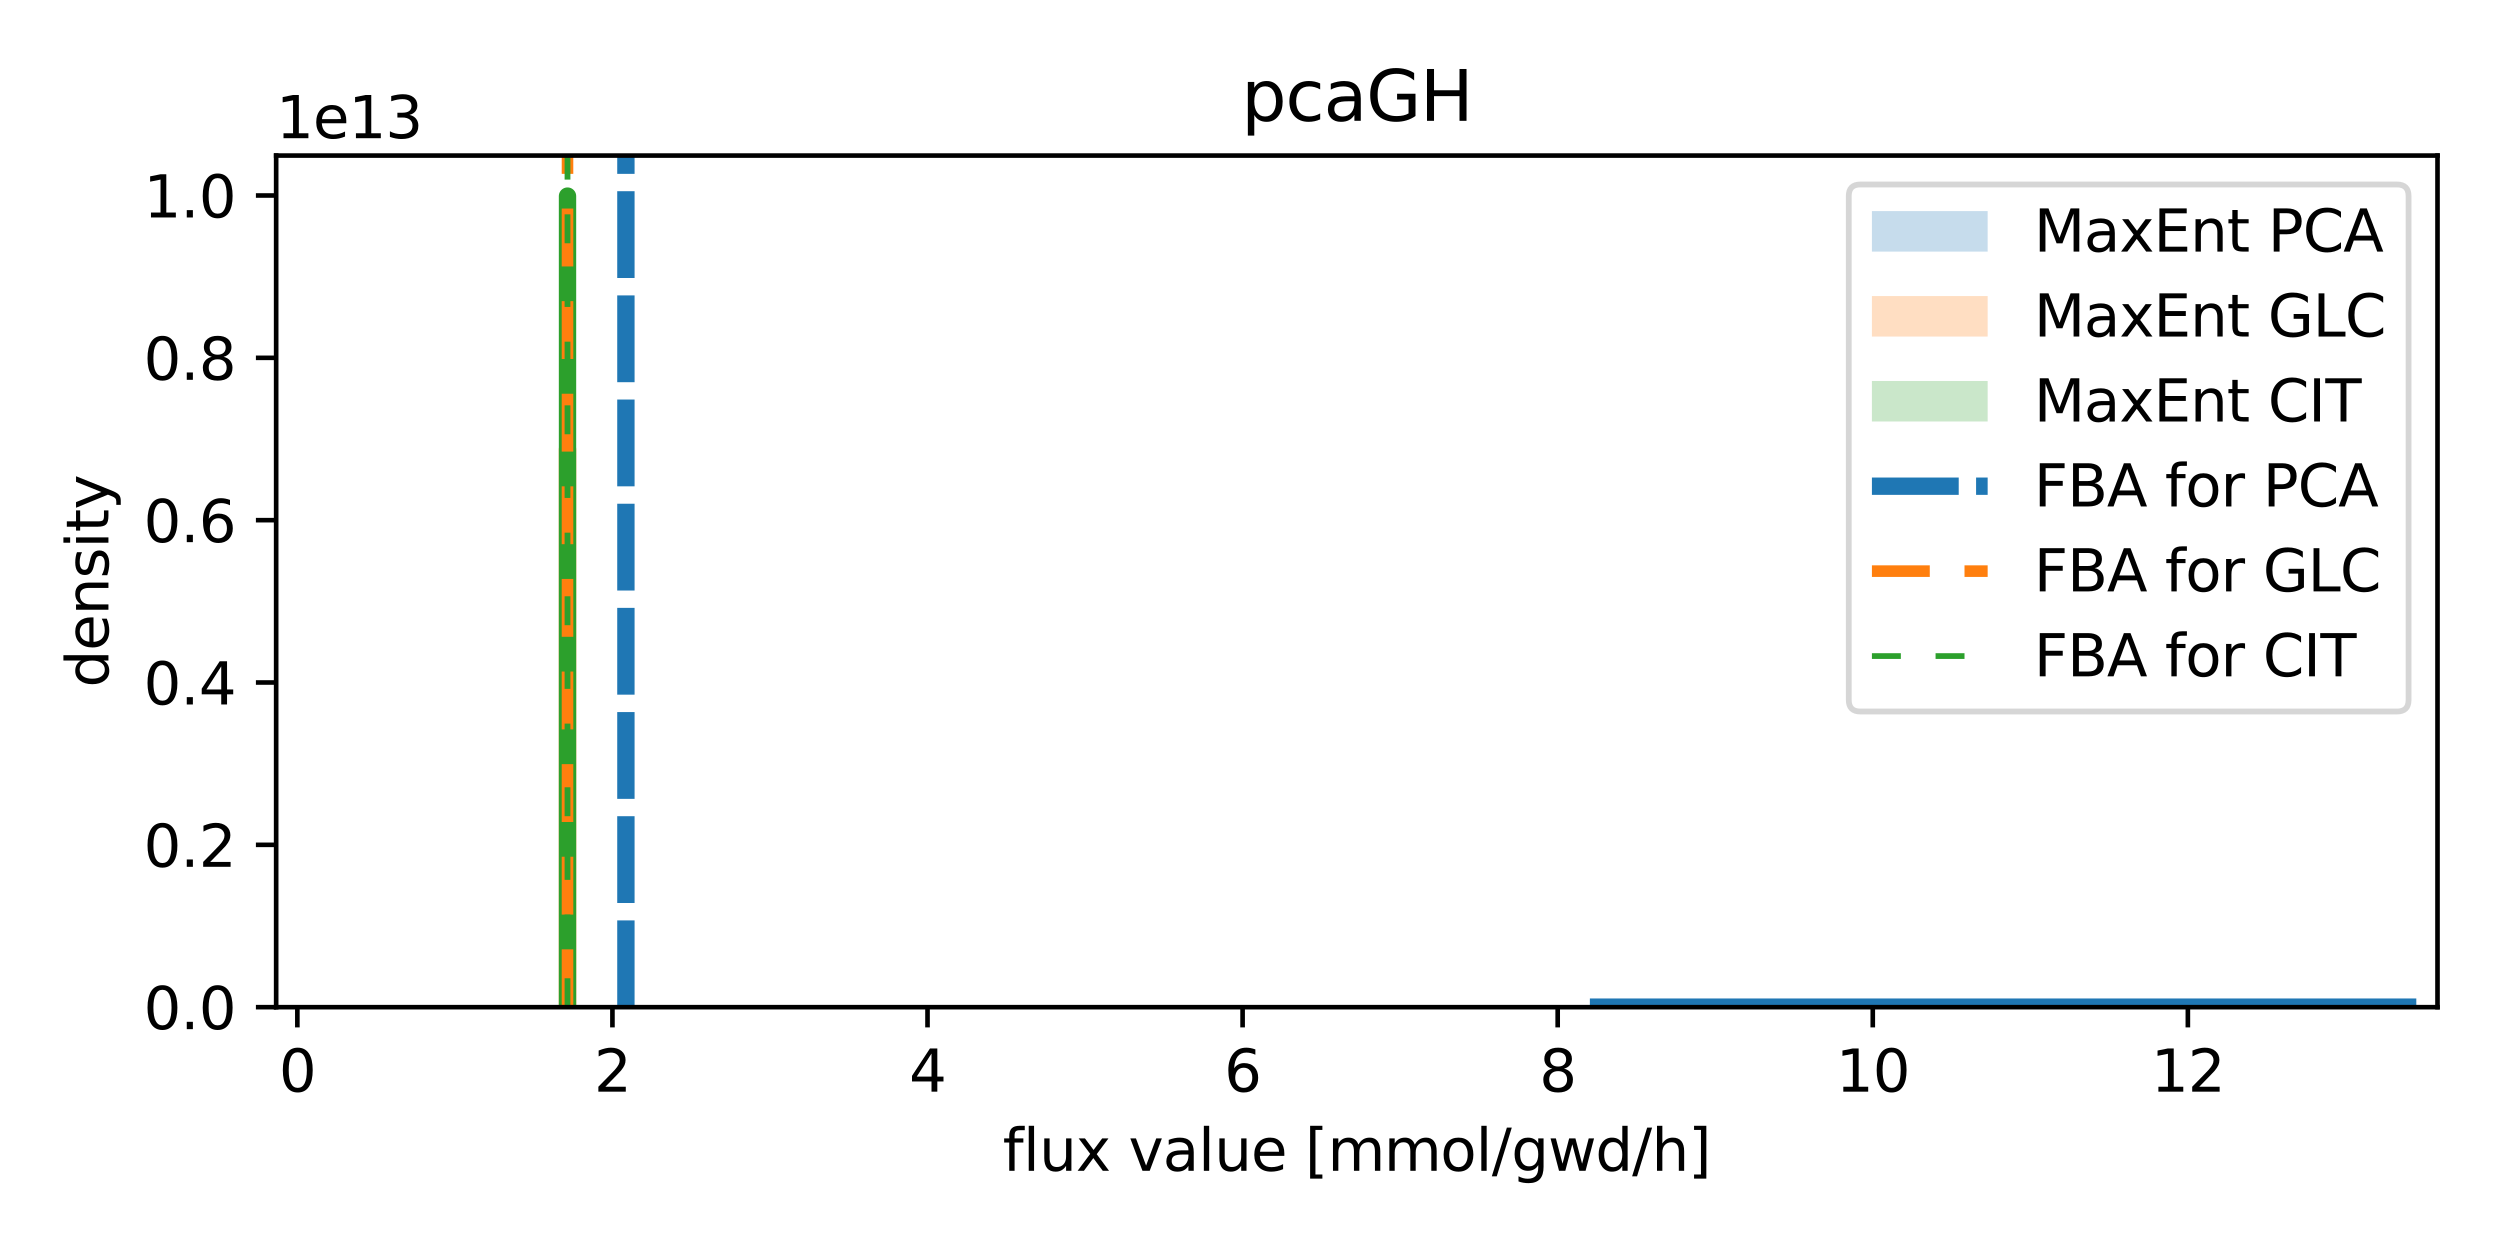 <?xml version="1.0" encoding="utf-8" standalone="no"?>
<!DOCTYPE svg PUBLIC "-//W3C//DTD SVG 1.1//EN"
  "http://www.w3.org/Graphics/SVG/1.1/DTD/svg11.dtd">
<svg xmlns:xlink="http://www.w3.org/1999/xlink" width="432pt" height="216pt" viewBox="0 0 432 216" xmlns="http://www.w3.org/2000/svg" version="1.1">
 <defs>
  <style type="text/css">*{stroke-linejoin: round; stroke-linecap: butt}</style>
 </defs>
 <g id="figure_1">
  <g id="patch_1">
   <path d="M 0 216 
L 432 216 
L 432 0 
L 0 0 
z
" style="fill: #ffffff"/>
  </g>
  <g id="axes_1">
   <g id="patch_2">
    <path d="M 47.72 174.04 
L 421.2 174.04 
L 421.2 26.88 
L 47.72 26.88 
z
" style="fill: #ffffff"/>
   </g>
   <g id="patch_3">
    <path d="M 274.729 174.04 
L 281.869 174.04 
L 281.869 174.04 
L 274.729 174.04 
z
" clip-path="url(#p0b7142dacb)" style="fill: #1f77b4; opacity: 0.25"/>
   </g>
   <g id="patch_4">
    <path d="M 281.869 174.04 
L 289.01 174.04 
L 289.01 174.04 
L 281.869 174.04 
z
" clip-path="url(#p0b7142dacb)" style="fill: #1f77b4; opacity: 0.25"/>
   </g>
   <g id="patch_5">
    <path d="M 289.01 174.04 
L 296.15 174.04 
L 296.15 174.04 
L 289.01 174.04 
z
" clip-path="url(#p0b7142dacb)" style="fill: #1f77b4; opacity: 0.25"/>
   </g>
   <g id="patch_6">
    <path d="M 296.15 174.04 
L 303.291 174.04 
L 303.291 174.04 
L 296.15 174.04 
z
" clip-path="url(#p0b7142dacb)" style="fill: #1f77b4; opacity: 0.25"/>
   </g>
   <g id="patch_7">
    <path d="M 303.291 174.04 
L 310.431 174.04 
L 310.431 174.04 
L 303.291 174.04 
z
" clip-path="url(#p0b7142dacb)" style="fill: #1f77b4; opacity: 0.25"/>
   </g>
   <g id="patch_8">
    <path d="M 310.431 174.04 
L 317.572 174.04 
L 317.572 174.04 
L 310.431 174.04 
z
" clip-path="url(#p0b7142dacb)" style="fill: #1f77b4; opacity: 0.25"/>
   </g>
   <g id="patch_9">
    <path d="M 317.572 174.04 
L 324.712 174.04 
L 324.712 174.04 
L 317.572 174.04 
z
" clip-path="url(#p0b7142dacb)" style="fill: #1f77b4; opacity: 0.25"/>
   </g>
   <g id="patch_10">
    <path d="M 324.712 174.04 
L 331.853 174.04 
L 331.853 174.04 
L 324.712 174.04 
z
" clip-path="url(#p0b7142dacb)" style="fill: #1f77b4; opacity: 0.25"/>
   </g>
   <g id="patch_11">
    <path d="M 331.853 174.04 
L 338.993 174.04 
L 338.993 174.04 
L 331.853 174.04 
z
" clip-path="url(#p0b7142dacb)" style="fill: #1f77b4; opacity: 0.25"/>
   </g>
   <g id="patch_12">
    <path d="M 338.993 174.04 
L 346.134 174.04 
L 346.134 174.04 
L 338.993 174.04 
z
" clip-path="url(#p0b7142dacb)" style="fill: #1f77b4; opacity: 0.25"/>
   </g>
   <g id="patch_13">
    <path d="M 346.134 174.04 
L 353.274 174.04 
L 353.274 174.04 
L 346.134 174.04 
z
" clip-path="url(#p0b7142dacb)" style="fill: #1f77b4; opacity: 0.25"/>
   </g>
   <g id="patch_14">
    <path d="M 353.274 174.04 
L 360.415 174.04 
L 360.415 174.04 
L 353.274 174.04 
z
" clip-path="url(#p0b7142dacb)" style="fill: #1f77b4; opacity: 0.25"/>
   </g>
   <g id="patch_15">
    <path d="M 360.415 174.04 
L 367.555 174.04 
L 367.555 174.04 
L 360.415 174.04 
z
" clip-path="url(#p0b7142dacb)" style="fill: #1f77b4; opacity: 0.25"/>
   </g>
   <g id="patch_16">
    <path d="M 367.555 174.04 
L 374.696 174.04 
L 374.696 174.04 
L 367.555 174.04 
z
" clip-path="url(#p0b7142dacb)" style="fill: #1f77b4; opacity: 0.25"/>
   </g>
   <g id="patch_17">
    <path d="M 374.696 174.04 
L 381.836 174.04 
L 381.836 174.04 
L 374.696 174.04 
z
" clip-path="url(#p0b7142dacb)" style="fill: #1f77b4; opacity: 0.25"/>
   </g>
   <g id="patch_18">
    <path d="M 381.836 174.04 
L 388.977 174.04 
L 388.977 174.04 
L 381.836 174.04 
z
" clip-path="url(#p0b7142dacb)" style="fill: #1f77b4; opacity: 0.25"/>
   </g>
   <g id="patch_19">
    <path d="M 388.977 174.04 
L 396.117 174.04 
L 396.117 174.04 
L 388.977 174.04 
z
" clip-path="url(#p0b7142dacb)" style="fill: #1f77b4; opacity: 0.25"/>
   </g>
   <g id="patch_20">
    <path d="M 396.117 174.04 
L 403.257 174.04 
L 403.257 174.04 
L 396.117 174.04 
z
" clip-path="url(#p0b7142dacb)" style="fill: #1f77b4; opacity: 0.25"/>
   </g>
   <g id="patch_21">
    <path d="M 403.257 174.04 
L 410.398 174.04 
L 410.398 174.04 
L 403.257 174.04 
z
" clip-path="url(#p0b7142dacb)" style="fill: #1f77b4; opacity: 0.25"/>
   </g>
   <g id="patch_22">
    <path d="M 410.398 174.04 
L 417.538 174.04 
L 417.538 174.04 
L 410.398 174.04 
z
" clip-path="url(#p0b7142dacb)" style="fill: #1f77b4; opacity: 0.25"/>
   </g>
   <g id="patch_23">
    <path d="M 98.065 174.04 
L 98.065 174.04 
L 98.065 173.396 
L 98.065 173.396 
z
" clip-path="url(#p0b7142dacb)" style="fill: #ff7f0e; opacity: 0.25"/>
   </g>
   <g id="patch_24">
    <path d="M 98.065 174.04 
L 98.065 174.04 
L 98.065 168.945 
L 98.065 168.945 
z
" clip-path="url(#p0b7142dacb)" style="fill: #ff7f0e; opacity: 0.25"/>
   </g>
   <g id="patch_25">
    <path d="M 98.065 174.04 
L 98.065 174.04 
L 98.065 161.739 
L 98.065 161.739 
z
" clip-path="url(#p0b7142dacb)" style="fill: #ff7f0e; opacity: 0.25"/>
   </g>
   <g id="patch_26">
    <path d="M 98.065 174.04 
L 98.065 174.04 
L 98.065 148.337 
L 98.065 148.337 
z
" clip-path="url(#p0b7142dacb)" style="fill: #ff7f0e; opacity: 0.25"/>
   </g>
   <g id="patch_27">
    <path d="M 98.065 174.04 
L 98.065 174.04 
L 98.065 131.255 
L 98.065 131.255 
z
" clip-path="url(#p0b7142dacb)" style="fill: #ff7f0e; opacity: 0.25"/>
   </g>
   <g id="patch_28">
    <path d="M 98.065 174.04 
L 98.065 174.04 
L 98.065 109.855 
L 98.065 109.855 
z
" clip-path="url(#p0b7142dacb)" style="fill: #ff7f0e; opacity: 0.25"/>
   </g>
   <g id="patch_29">
    <path d="M 98.065 174.04 
L 98.065 174.04 
L 98.065 92.546 
L 98.065 92.546 
z
" clip-path="url(#p0b7142dacb)" style="fill: #ff7f0e; opacity: 0.25"/>
   </g>
   <g id="patch_30">
    <path d="M 98.065 174.04 
L 98.065 174.04 
L 98.065 77.627 
L 98.065 77.627 
z
" clip-path="url(#p0b7142dacb)" style="fill: #ff7f0e; opacity: 0.25"/>
   </g>
   <g id="patch_31">
    <path d="M 98.065 174.04 
L 98.065 174.04 
L 98.065 78.763 
L 98.065 78.763 
z
" clip-path="url(#p0b7142dacb)" style="fill: #ff7f0e; opacity: 0.25"/>
   </g>
   <g id="patch_32">
    <path d="M 98.065 174.04 
L 98.065 174.04 
L 98.065 83.237 
L 98.065 83.237 
z
" clip-path="url(#p0b7142dacb)" style="fill: #ff7f0e; opacity: 0.25"/>
   </g>
   <g id="patch_33">
    <path d="M 98.065 174.04 
L 98.065 174.04 
L 98.065 96.016 
L 98.065 96.016 
z
" clip-path="url(#p0b7142dacb)" style="fill: #ff7f0e; opacity: 0.25"/>
   </g>
   <g id="patch_34">
    <path d="M 98.065 174.04 
L 98.065 174.04 
L 98.065 107.967 
L 98.065 107.967 
z
" clip-path="url(#p0b7142dacb)" style="fill: #ff7f0e; opacity: 0.25"/>
   </g>
   <g id="patch_35">
    <path d="M 98.065 174.04 
L 98.065 174.04 
L 98.065 117.834 
L 98.065 117.834 
z
" clip-path="url(#p0b7142dacb)" style="fill: #ff7f0e; opacity: 0.25"/>
   </g>
   <g id="patch_36">
    <path d="M 98.065 174.04 
L 98.065 174.04 
L 98.065 130.571 
L 98.065 130.571 
z
" clip-path="url(#p0b7142dacb)" style="fill: #ff7f0e; opacity: 0.25"/>
   </g>
   <g id="patch_37">
    <path d="M 98.065 174.04 
L 98.065 174.04 
L 98.065 141.708 
L 98.065 141.708 
z
" clip-path="url(#p0b7142dacb)" style="fill: #ff7f0e; opacity: 0.25"/>
   </g>
   <g id="patch_38">
    <path d="M 98.065 174.04 
L 98.065 174.04 
L 98.065 152.058 
L 98.065 152.058 
z
" clip-path="url(#p0b7142dacb)" style="fill: #ff7f0e; opacity: 0.25"/>
   </g>
   <g id="patch_39">
    <path d="M 98.065 174.04 
L 98.065 174.04 
L 98.065 161.49 
L 98.065 161.49 
z
" clip-path="url(#p0b7142dacb)" style="fill: #ff7f0e; opacity: 0.25"/>
   </g>
   <g id="patch_40">
    <path d="M 98.065 174.04 
L 98.065 174.04 
L 98.065 168.056 
L 98.065 168.056 
z
" clip-path="url(#p0b7142dacb)" style="fill: #ff7f0e; opacity: 0.25"/>
   </g>
   <g id="patch_41">
    <path d="M 98.065 174.04 
L 98.065 174.04 
L 98.065 171.766 
L 98.065 171.766 
z
" clip-path="url(#p0b7142dacb)" style="fill: #ff7f0e; opacity: 0.25"/>
   </g>
   <g id="patch_42">
    <path d="M 98.065 174.04 
L 98.065 174.04 
L 98.065 173.417 
L 98.065 173.417 
z
" clip-path="url(#p0b7142dacb)" style="fill: #ff7f0e; opacity: 0.25"/>
   </g>
   <g id="patch_43">
    <path d="M 98.065 174.04 
L 98.065 174.04 
L 98.065 173.325 
L 98.065 173.325 
z
" clip-path="url(#p0b7142dacb)" style="fill: #2ca02c; opacity: 0.25"/>
   </g>
   <g id="patch_44">
    <path d="M 98.065 174.04 
L 98.065 174.04 
L 98.065 170.548 
L 98.065 170.548 
z
" clip-path="url(#p0b7142dacb)" style="fill: #2ca02c; opacity: 0.25"/>
   </g>
   <g id="patch_45">
    <path d="M 98.065 174.04 
L 98.065 174.04 
L 98.065 163.492 
L 98.065 163.492 
z
" clip-path="url(#p0b7142dacb)" style="fill: #2ca02c; opacity: 0.25"/>
   </g>
   <g id="patch_46">
    <path d="M 98.065 174.04 
L 98.065 174.04 
L 98.065 151.663 
L 98.065 151.663 
z
" clip-path="url(#p0b7142dacb)" style="fill: #2ca02c; opacity: 0.25"/>
   </g>
   <g id="patch_47">
    <path d="M 98.065 174.04 
L 98.065 174.04 
L 98.065 137.324 
L 98.065 137.324 
z
" clip-path="url(#p0b7142dacb)" style="fill: #2ca02c; opacity: 0.25"/>
   </g>
   <g id="patch_48">
    <path d="M 98.065 174.04 
L 98.065 174.04 
L 98.065 120.705 
L 98.065 120.705 
z
" clip-path="url(#p0b7142dacb)" style="fill: #2ca02c; opacity: 0.25"/>
   </g>
   <g id="patch_49">
    <path d="M 98.065 174.04 
L 98.065 174.04 
L 98.065 100.087 
L 98.065 100.087 
z
" clip-path="url(#p0b7142dacb)" style="fill: #2ca02c; opacity: 0.25"/>
   </g>
   <g id="patch_50">
    <path d="M 98.065 174.04 
L 98.065 174.04 
L 98.065 79.885 
L 98.065 79.885 
z
" clip-path="url(#p0b7142dacb)" style="fill: #2ca02c; opacity: 0.25"/>
   </g>
   <g id="patch_51">
    <path d="M 98.065 174.04 
L 98.065 174.04 
L 98.065 56.148 
L 98.065 56.148 
z
" clip-path="url(#p0b7142dacb)" style="fill: #2ca02c; opacity: 0.25"/>
   </g>
   <g id="patch_52">
    <path d="M 98.065 174.04 
L 98.065 174.04 
L 98.065 44.368 
L 98.065 44.368 
z
" clip-path="url(#p0b7142dacb)" style="fill: #2ca02c; opacity: 0.25"/>
   </g>
   <g id="patch_53">
    <path d="M 98.065 174.04 
L 98.065 174.04 
L 98.065 34.536 
L 98.065 34.536 
z
" clip-path="url(#p0b7142dacb)" style="fill: #2ca02c; opacity: 0.25"/>
   </g>
   <g id="patch_54">
    <path d="M 98.065 174.04 
L 98.065 174.04 
L 98.065 33.888 
L 98.065 33.888 
z
" clip-path="url(#p0b7142dacb)" style="fill: #2ca02c; opacity: 0.25"/>
   </g>
   <g id="patch_55">
    <path d="M 98.065 174.04 
L 98.065 174.04 
L 98.065 52.145 
L 98.065 52.145 
z
" clip-path="url(#p0b7142dacb)" style="fill: #2ca02c; opacity: 0.25"/>
   </g>
   <g id="patch_56">
    <path d="M 98.065 174.04 
L 98.065 174.04 
L 98.065 69.486 
L 98.065 69.486 
z
" clip-path="url(#p0b7142dacb)" style="fill: #2ca02c; opacity: 0.25"/>
   </g>
   <g id="patch_57">
    <path d="M 98.065 174.04 
L 98.065 174.04 
L 98.065 99.61 
L 98.065 99.61 
z
" clip-path="url(#p0b7142dacb)" style="fill: #2ca02c; opacity: 0.25"/>
   </g>
   <g id="patch_58">
    <path d="M 98.065 174.04 
L 98.065 174.04 
L 98.065 130.187 
L 98.065 130.187 
z
" clip-path="url(#p0b7142dacb)" style="fill: #2ca02c; opacity: 0.25"/>
   </g>
   <g id="patch_59">
    <path d="M 98.065 174.04 
L 98.065 174.04 
L 98.065 152.617 
L 98.065 152.617 
z
" clip-path="url(#p0b7142dacb)" style="fill: #2ca02c; opacity: 0.25"/>
   </g>
   <g id="patch_60">
    <path d="M 98.065 174.04 
L 98.065 174.04 
L 98.065 166.978 
L 98.065 166.978 
z
" clip-path="url(#p0b7142dacb)" style="fill: #2ca02c; opacity: 0.25"/>
   </g>
   <g id="patch_61">
    <path d="M 98.065 174.04 
L 98.065 174.04 
L 98.065 171.853 
L 98.065 171.853 
z
" clip-path="url(#p0b7142dacb)" style="fill: #2ca02c; opacity: 0.25"/>
   </g>
   <g id="patch_62">
    <path d="M 98.065 174.04 
L 98.065 174.04 
L 98.065 173.623 
L 98.065 173.623 
z
" clip-path="url(#p0b7142dacb)" style="fill: #2ca02c; opacity: 0.25"/>
   </g>
   <g id="matplotlib.axis_1">
    <g id="xtick_1">
     <g id="line2d_1">
      <defs>
       <path id="me000b95328" d="M 0 0 
L 0 3.5 
" style="stroke: #000000; stroke-width: 0.8"/>
      </defs>
      <g>
       <use xlink:href="#me000b95328" x="51.382" y="174.04" style="stroke: #000000; stroke-width: 0.8"/>
      </g>
     </g>
     <g id="text_1">
      <!-- 0 -->
      <g transform="translate(48.2 188.638) scale(0.1 -0.1)">
       <defs>
        <path id="DejaVuSans-30" d="M 2034 4250 
Q 1547 4250 1301 3770 
Q 1056 3291 1056 2328 
Q 1056 1369 1301 889 
Q 1547 409 2034 409 
Q 2525 409 2770 889 
Q 3016 1369 3016 2328 
Q 3016 3291 2770 3770 
Q 2525 4250 2034 4250 
z
M 2034 4750 
Q 2819 4750 3233 4129 
Q 3647 3509 3647 2328 
Q 3647 1150 3233 529 
Q 2819 -91 2034 -91 
Q 1250 -91 836 529 
Q 422 1150 422 2328 
Q 422 3509 836 4129 
Q 1250 4750 2034 4750 
z
" transform="scale(0.016)"/>
       </defs>
       <use xlink:href="#DejaVuSans-30"/>
      </g>
     </g>
    </g>
    <g id="xtick_2">
     <g id="line2d_2">
      <g>
       <use xlink:href="#me000b95328" x="105.828" y="174.04" style="stroke: #000000; stroke-width: 0.8"/>
      </g>
     </g>
     <g id="text_2">
      <!-- 2 -->
      <g transform="translate(102.647 188.638) scale(0.1 -0.1)">
       <defs>
        <path id="DejaVuSans-32" d="M 1228 531 
L 3431 531 
L 3431 0 
L 469 0 
L 469 531 
Q 828 903 1448 1529 
Q 2069 2156 2228 2338 
Q 2531 2678 2651 2914 
Q 2772 3150 2772 3378 
Q 2772 3750 2511 3984 
Q 2250 4219 1831 4219 
Q 1534 4219 1204 4116 
Q 875 4013 500 3803 
L 500 4441 
Q 881 4594 1212 4672 
Q 1544 4750 1819 4750 
Q 2544 4750 2975 4387 
Q 3406 4025 3406 3419 
Q 3406 3131 3298 2873 
Q 3191 2616 2906 2266 
Q 2828 2175 2409 1742 
Q 1991 1309 1228 531 
z
" transform="scale(0.016)"/>
       </defs>
       <use xlink:href="#DejaVuSans-32"/>
      </g>
     </g>
    </g>
    <g id="xtick_3">
     <g id="line2d_3">
      <g>
       <use xlink:href="#me000b95328" x="160.275" y="174.04" style="stroke: #000000; stroke-width: 0.8"/>
      </g>
     </g>
     <g id="text_3">
      <!-- 4 -->
      <g transform="translate(157.094 188.638) scale(0.1 -0.1)">
       <defs>
        <path id="DejaVuSans-34" d="M 2419 4116 
L 825 1625 
L 2419 1625 
L 2419 4116 
z
M 2253 4666 
L 3047 4666 
L 3047 1625 
L 3713 1625 
L 3713 1100 
L 3047 1100 
L 3047 0 
L 2419 0 
L 2419 1100 
L 313 1100 
L 313 1709 
L 2253 4666 
z
" transform="scale(0.016)"/>
       </defs>
       <use xlink:href="#DejaVuSans-34"/>
      </g>
     </g>
    </g>
    <g id="xtick_4">
     <g id="line2d_4">
      <g>
       <use xlink:href="#me000b95328" x="214.722" y="174.04" style="stroke: #000000; stroke-width: 0.8"/>
      </g>
     </g>
     <g id="text_4">
      <!-- 6 -->
      <g transform="translate(211.541 188.638) scale(0.1 -0.1)">
       <defs>
        <path id="DejaVuSans-36" d="M 2113 2584 
Q 1688 2584 1439 2293 
Q 1191 2003 1191 1497 
Q 1191 994 1439 701 
Q 1688 409 2113 409 
Q 2538 409 2786 701 
Q 3034 994 3034 1497 
Q 3034 2003 2786 2293 
Q 2538 2584 2113 2584 
z
M 3366 4563 
L 3366 3988 
Q 3128 4100 2886 4159 
Q 2644 4219 2406 4219 
Q 1781 4219 1451 3797 
Q 1122 3375 1075 2522 
Q 1259 2794 1537 2939 
Q 1816 3084 2150 3084 
Q 2853 3084 3261 2657 
Q 3669 2231 3669 1497 
Q 3669 778 3244 343 
Q 2819 -91 2113 -91 
Q 1303 -91 875 529 
Q 447 1150 447 2328 
Q 447 3434 972 4092 
Q 1497 4750 2381 4750 
Q 2619 4750 2861 4703 
Q 3103 4656 3366 4563 
z
" transform="scale(0.016)"/>
       </defs>
       <use xlink:href="#DejaVuSans-36"/>
      </g>
     </g>
    </g>
    <g id="xtick_5">
     <g id="line2d_5">
      <g>
       <use xlink:href="#me000b95328" x="269.169" y="174.04" style="stroke: #000000; stroke-width: 0.8"/>
      </g>
     </g>
     <g id="text_5">
      <!-- 8 -->
      <g transform="translate(265.988 188.638) scale(0.1 -0.1)">
       <defs>
        <path id="DejaVuSans-38" d="M 2034 2216 
Q 1584 2216 1326 1975 
Q 1069 1734 1069 1313 
Q 1069 891 1326 650 
Q 1584 409 2034 409 
Q 2484 409 2743 651 
Q 3003 894 3003 1313 
Q 3003 1734 2745 1975 
Q 2488 2216 2034 2216 
z
M 1403 2484 
Q 997 2584 770 2862 
Q 544 3141 544 3541 
Q 544 4100 942 4425 
Q 1341 4750 2034 4750 
Q 2731 4750 3128 4425 
Q 3525 4100 3525 3541 
Q 3525 3141 3298 2862 
Q 3072 2584 2669 2484 
Q 3125 2378 3379 2068 
Q 3634 1759 3634 1313 
Q 3634 634 3220 271 
Q 2806 -91 2034 -91 
Q 1263 -91 848 271 
Q 434 634 434 1313 
Q 434 1759 690 2068 
Q 947 2378 1403 2484 
z
M 1172 3481 
Q 1172 3119 1398 2916 
Q 1625 2713 2034 2713 
Q 2441 2713 2670 2916 
Q 2900 3119 2900 3481 
Q 2900 3844 2670 4047 
Q 2441 4250 2034 4250 
Q 1625 4250 1398 4047 
Q 1172 3844 1172 3481 
z
" transform="scale(0.016)"/>
       </defs>
       <use xlink:href="#DejaVuSans-38"/>
      </g>
     </g>
    </g>
    <g id="xtick_6">
     <g id="line2d_6">
      <g>
       <use xlink:href="#me000b95328" x="323.616" y="174.04" style="stroke: #000000; stroke-width: 0.8"/>
      </g>
     </g>
     <g id="text_6">
      <!-- 10 -->
      <g transform="translate(317.253 188.638) scale(0.1 -0.1)">
       <defs>
        <path id="DejaVuSans-31" d="M 794 531 
L 1825 531 
L 1825 4091 
L 703 3866 
L 703 4441 
L 1819 4666 
L 2450 4666 
L 2450 531 
L 3481 531 
L 3481 0 
L 794 0 
L 794 531 
z
" transform="scale(0.016)"/>
       </defs>
       <use xlink:href="#DejaVuSans-31"/>
       <use xlink:href="#DejaVuSans-30" x="63.623"/>
      </g>
     </g>
    </g>
    <g id="xtick_7">
     <g id="line2d_7">
      <g>
       <use xlink:href="#me000b95328" x="378.063" y="174.04" style="stroke: #000000; stroke-width: 0.8"/>
      </g>
     </g>
     <g id="text_7">
      <!-- 12 -->
      <g transform="translate(371.7 188.638) scale(0.1 -0.1)">
       <use xlink:href="#DejaVuSans-31"/>
       <use xlink:href="#DejaVuSans-32" x="63.623"/>
      </g>
     </g>
    </g>
    <g id="text_8">
     <!-- flux value [mmol/gwd/h] -->
     <g transform="translate(173.281 202.317) scale(0.1 -0.1)">
      <defs>
       <path id="DejaVuSans-66" d="M 2375 4863 
L 2375 4384 
L 1825 4384 
Q 1516 4384 1395 4259 
Q 1275 4134 1275 3809 
L 1275 3500 
L 2222 3500 
L 2222 3053 
L 1275 3053 
L 1275 0 
L 697 0 
L 697 3053 
L 147 3053 
L 147 3500 
L 697 3500 
L 697 3744 
Q 697 4328 969 4595 
Q 1241 4863 1831 4863 
L 2375 4863 
z
" transform="scale(0.016)"/>
       <path id="DejaVuSans-6c" d="M 603 4863 
L 1178 4863 
L 1178 0 
L 603 0 
L 603 4863 
z
" transform="scale(0.016)"/>
       <path id="DejaVuSans-75" d="M 544 1381 
L 544 3500 
L 1119 3500 
L 1119 1403 
Q 1119 906 1312 657 
Q 1506 409 1894 409 
Q 2359 409 2629 706 
Q 2900 1003 2900 1516 
L 2900 3500 
L 3475 3500 
L 3475 0 
L 2900 0 
L 2900 538 
Q 2691 219 2414 64 
Q 2138 -91 1772 -91 
Q 1169 -91 856 284 
Q 544 659 544 1381 
z
M 1991 3584 
L 1991 3584 
z
" transform="scale(0.016)"/>
       <path id="DejaVuSans-78" d="M 3513 3500 
L 2247 1797 
L 3578 0 
L 2900 0 
L 1881 1375 
L 863 0 
L 184 0 
L 1544 1831 
L 300 3500 
L 978 3500 
L 1906 2253 
L 2834 3500 
L 3513 3500 
z
" transform="scale(0.016)"/>
       <path id="DejaVuSans-20" transform="scale(0.016)"/>
       <path id="DejaVuSans-76" d="M 191 3500 
L 800 3500 
L 1894 563 
L 2988 3500 
L 3597 3500 
L 2284 0 
L 1503 0 
L 191 3500 
z
" transform="scale(0.016)"/>
       <path id="DejaVuSans-61" d="M 2194 1759 
Q 1497 1759 1228 1600 
Q 959 1441 959 1056 
Q 959 750 1161 570 
Q 1363 391 1709 391 
Q 2188 391 2477 730 
Q 2766 1069 2766 1631 
L 2766 1759 
L 2194 1759 
z
M 3341 1997 
L 3341 0 
L 2766 0 
L 2766 531 
Q 2569 213 2275 61 
Q 1981 -91 1556 -91 
Q 1019 -91 701 211 
Q 384 513 384 1019 
Q 384 1609 779 1909 
Q 1175 2209 1959 2209 
L 2766 2209 
L 2766 2266 
Q 2766 2663 2505 2880 
Q 2244 3097 1772 3097 
Q 1472 3097 1187 3025 
Q 903 2953 641 2809 
L 641 3341 
Q 956 3463 1253 3523 
Q 1550 3584 1831 3584 
Q 2591 3584 2966 3190 
Q 3341 2797 3341 1997 
z
" transform="scale(0.016)"/>
       <path id="DejaVuSans-65" d="M 3597 1894 
L 3597 1613 
L 953 1613 
Q 991 1019 1311 708 
Q 1631 397 2203 397 
Q 2534 397 2845 478 
Q 3156 559 3463 722 
L 3463 178 
Q 3153 47 2828 -22 
Q 2503 -91 2169 -91 
Q 1331 -91 842 396 
Q 353 884 353 1716 
Q 353 2575 817 3079 
Q 1281 3584 2069 3584 
Q 2775 3584 3186 3129 
Q 3597 2675 3597 1894 
z
M 3022 2063 
Q 3016 2534 2758 2815 
Q 2500 3097 2075 3097 
Q 1594 3097 1305 2825 
Q 1016 2553 972 2059 
L 3022 2063 
z
" transform="scale(0.016)"/>
       <path id="DejaVuSans-5b" d="M 550 4863 
L 1875 4863 
L 1875 4416 
L 1125 4416 
L 1125 -397 
L 1875 -397 
L 1875 -844 
L 550 -844 
L 550 4863 
z
" transform="scale(0.016)"/>
       <path id="DejaVuSans-6d" d="M 3328 2828 
Q 3544 3216 3844 3400 
Q 4144 3584 4550 3584 
Q 5097 3584 5394 3201 
Q 5691 2819 5691 2113 
L 5691 0 
L 5113 0 
L 5113 2094 
Q 5113 2597 4934 2840 
Q 4756 3084 4391 3084 
Q 3944 3084 3684 2787 
Q 3425 2491 3425 1978 
L 3425 0 
L 2847 0 
L 2847 2094 
Q 2847 2600 2669 2842 
Q 2491 3084 2119 3084 
Q 1678 3084 1418 2786 
Q 1159 2488 1159 1978 
L 1159 0 
L 581 0 
L 581 3500 
L 1159 3500 
L 1159 2956 
Q 1356 3278 1631 3431 
Q 1906 3584 2284 3584 
Q 2666 3584 2933 3390 
Q 3200 3197 3328 2828 
z
" transform="scale(0.016)"/>
       <path id="DejaVuSans-6f" d="M 1959 3097 
Q 1497 3097 1228 2736 
Q 959 2375 959 1747 
Q 959 1119 1226 758 
Q 1494 397 1959 397 
Q 2419 397 2687 759 
Q 2956 1122 2956 1747 
Q 2956 2369 2687 2733 
Q 2419 3097 1959 3097 
z
M 1959 3584 
Q 2709 3584 3137 3096 
Q 3566 2609 3566 1747 
Q 3566 888 3137 398 
Q 2709 -91 1959 -91 
Q 1206 -91 779 398 
Q 353 888 353 1747 
Q 353 2609 779 3096 
Q 1206 3584 1959 3584 
z
" transform="scale(0.016)"/>
       <path id="DejaVuSans-2f" d="M 1625 4666 
L 2156 4666 
L 531 -594 
L 0 -594 
L 1625 4666 
z
" transform="scale(0.016)"/>
       <path id="DejaVuSans-67" d="M 2906 1791 
Q 2906 2416 2648 2759 
Q 2391 3103 1925 3103 
Q 1463 3103 1205 2759 
Q 947 2416 947 1791 
Q 947 1169 1205 825 
Q 1463 481 1925 481 
Q 2391 481 2648 825 
Q 2906 1169 2906 1791 
z
M 3481 434 
Q 3481 -459 3084 -895 
Q 2688 -1331 1869 -1331 
Q 1566 -1331 1297 -1286 
Q 1028 -1241 775 -1147 
L 775 -588 
Q 1028 -725 1275 -790 
Q 1522 -856 1778 -856 
Q 2344 -856 2625 -561 
Q 2906 -266 2906 331 
L 2906 616 
Q 2728 306 2450 153 
Q 2172 0 1784 0 
Q 1141 0 747 490 
Q 353 981 353 1791 
Q 353 2603 747 3093 
Q 1141 3584 1784 3584 
Q 2172 3584 2450 3431 
Q 2728 3278 2906 2969 
L 2906 3500 
L 3481 3500 
L 3481 434 
z
" transform="scale(0.016)"/>
       <path id="DejaVuSans-77" d="M 269 3500 
L 844 3500 
L 1563 769 
L 2278 3500 
L 2956 3500 
L 3675 769 
L 4391 3500 
L 4966 3500 
L 4050 0 
L 3372 0 
L 2619 2869 
L 1863 0 
L 1184 0 
L 269 3500 
z
" transform="scale(0.016)"/>
       <path id="DejaVuSans-64" d="M 2906 2969 
L 2906 4863 
L 3481 4863 
L 3481 0 
L 2906 0 
L 2906 525 
Q 2725 213 2448 61 
Q 2172 -91 1784 -91 
Q 1150 -91 751 415 
Q 353 922 353 1747 
Q 353 2572 751 3078 
Q 1150 3584 1784 3584 
Q 2172 3584 2448 3432 
Q 2725 3281 2906 2969 
z
M 947 1747 
Q 947 1113 1208 752 
Q 1469 391 1925 391 
Q 2381 391 2643 752 
Q 2906 1113 2906 1747 
Q 2906 2381 2643 2742 
Q 2381 3103 1925 3103 
Q 1469 3103 1208 2742 
Q 947 2381 947 1747 
z
" transform="scale(0.016)"/>
       <path id="DejaVuSans-68" d="M 3513 2113 
L 3513 0 
L 2938 0 
L 2938 2094 
Q 2938 2591 2744 2837 
Q 2550 3084 2163 3084 
Q 1697 3084 1428 2787 
Q 1159 2491 1159 1978 
L 1159 0 
L 581 0 
L 581 4863 
L 1159 4863 
L 1159 2956 
Q 1366 3272 1645 3428 
Q 1925 3584 2291 3584 
Q 2894 3584 3203 3211 
Q 3513 2838 3513 2113 
z
" transform="scale(0.016)"/>
       <path id="DejaVuSans-5d" d="M 1947 4863 
L 1947 -844 
L 622 -844 
L 622 -397 
L 1369 -397 
L 1369 4416 
L 622 4416 
L 622 4863 
L 1947 4863 
z
" transform="scale(0.016)"/>
      </defs>
      <use xlink:href="#DejaVuSans-66"/>
      <use xlink:href="#DejaVuSans-6c" x="35.205"/>
      <use xlink:href="#DejaVuSans-75" x="62.988"/>
      <use xlink:href="#DejaVuSans-78" x="126.367"/>
      <use xlink:href="#DejaVuSans-20" x="185.547"/>
      <use xlink:href="#DejaVuSans-76" x="217.334"/>
      <use xlink:href="#DejaVuSans-61" x="276.514"/>
      <use xlink:href="#DejaVuSans-6c" x="337.793"/>
      <use xlink:href="#DejaVuSans-75" x="365.576"/>
      <use xlink:href="#DejaVuSans-65" x="428.955"/>
      <use xlink:href="#DejaVuSans-20" x="490.479"/>
      <use xlink:href="#DejaVuSans-5b" x="522.266"/>
      <use xlink:href="#DejaVuSans-6d" x="561.279"/>
      <use xlink:href="#DejaVuSans-6d" x="658.691"/>
      <use xlink:href="#DejaVuSans-6f" x="756.104"/>
      <use xlink:href="#DejaVuSans-6c" x="817.285"/>
      <use xlink:href="#DejaVuSans-2f" x="845.068"/>
      <use xlink:href="#DejaVuSans-67" x="878.76"/>
      <use xlink:href="#DejaVuSans-77" x="942.236"/>
      <use xlink:href="#DejaVuSans-64" x="1024.023"/>
      <use xlink:href="#DejaVuSans-2f" x="1087.5"/>
      <use xlink:href="#DejaVuSans-68" x="1121.191"/>
      <use xlink:href="#DejaVuSans-5d" x="1184.57"/>
     </g>
    </g>
   </g>
   <g id="matplotlib.axis_2">
    <g id="ytick_1">
     <g id="line2d_8">
      <defs>
       <path id="m9c6656fe2c" d="M 0 0 
L -3.5 0 
" style="stroke: #000000; stroke-width: 0.8"/>
      </defs>
      <g>
       <use xlink:href="#m9c6656fe2c" x="47.72" y="174.04" style="stroke: #000000; stroke-width: 0.8"/>
      </g>
     </g>
     <g id="text_9">
      <!-- 0.0 -->
      <g transform="translate(24.817 177.839) scale(0.1 -0.1)">
       <defs>
        <path id="DejaVuSans-2e" d="M 684 794 
L 1344 794 
L 1344 0 
L 684 0 
L 684 794 
z
" transform="scale(0.016)"/>
       </defs>
       <use xlink:href="#DejaVuSans-30"/>
       <use xlink:href="#DejaVuSans-2e" x="63.623"/>
       <use xlink:href="#DejaVuSans-30" x="95.41"/>
      </g>
     </g>
    </g>
    <g id="ytick_2">
     <g id="line2d_9">
      <g>
       <use xlink:href="#m9c6656fe2c" x="47.72" y="145.988" style="stroke: #000000; stroke-width: 0.8"/>
      </g>
     </g>
     <g id="text_10">
      <!-- 0.2 -->
      <g transform="translate(24.817 149.787) scale(0.1 -0.1)">
       <use xlink:href="#DejaVuSans-30"/>
       <use xlink:href="#DejaVuSans-2e" x="63.623"/>
       <use xlink:href="#DejaVuSans-32" x="95.41"/>
      </g>
     </g>
    </g>
    <g id="ytick_3">
     <g id="line2d_10">
      <g>
       <use xlink:href="#m9c6656fe2c" x="47.72" y="117.936" style="stroke: #000000; stroke-width: 0.8"/>
      </g>
     </g>
     <g id="text_11">
      <!-- 0.4 -->
      <g transform="translate(24.817 121.735) scale(0.1 -0.1)">
       <use xlink:href="#DejaVuSans-30"/>
       <use xlink:href="#DejaVuSans-2e" x="63.623"/>
       <use xlink:href="#DejaVuSans-34" x="95.41"/>
      </g>
     </g>
    </g>
    <g id="ytick_4">
     <g id="line2d_11">
      <g>
       <use xlink:href="#m9c6656fe2c" x="47.72" y="89.884" style="stroke: #000000; stroke-width: 0.8"/>
      </g>
     </g>
     <g id="text_12">
      <!-- 0.6 -->
      <g transform="translate(24.817 93.684) scale(0.1 -0.1)">
       <use xlink:href="#DejaVuSans-30"/>
       <use xlink:href="#DejaVuSans-2e" x="63.623"/>
       <use xlink:href="#DejaVuSans-36" x="95.41"/>
      </g>
     </g>
    </g>
    <g id="ytick_5">
     <g id="line2d_12">
      <g>
       <use xlink:href="#m9c6656fe2c" x="47.72" y="61.832" style="stroke: #000000; stroke-width: 0.8"/>
      </g>
     </g>
     <g id="text_13">
      <!-- 0.8 -->
      <g transform="translate(24.817 65.632) scale(0.1 -0.1)">
       <use xlink:href="#DejaVuSans-30"/>
       <use xlink:href="#DejaVuSans-2e" x="63.623"/>
       <use xlink:href="#DejaVuSans-38" x="95.41"/>
      </g>
     </g>
    </g>
    <g id="ytick_6">
     <g id="line2d_13">
      <g>
       <use xlink:href="#m9c6656fe2c" x="47.72" y="33.78" style="stroke: #000000; stroke-width: 0.8"/>
      </g>
     </g>
     <g id="text_14">
      <!-- 1.0 -->
      <g transform="translate(24.817 37.58) scale(0.1 -0.1)">
       <use xlink:href="#DejaVuSans-31"/>
       <use xlink:href="#DejaVuSans-2e" x="63.623"/>
       <use xlink:href="#DejaVuSans-30" x="95.41"/>
      </g>
     </g>
    </g>
    <g id="text_15">
     <!-- density -->
     <g transform="translate(18.737 118.793) rotate(-90) scale(0.1 -0.1)">
      <defs>
       <path id="DejaVuSans-6e" d="M 3513 2113 
L 3513 0 
L 2938 0 
L 2938 2094 
Q 2938 2591 2744 2837 
Q 2550 3084 2163 3084 
Q 1697 3084 1428 2787 
Q 1159 2491 1159 1978 
L 1159 0 
L 581 0 
L 581 3500 
L 1159 3500 
L 1159 2956 
Q 1366 3272 1645 3428 
Q 1925 3584 2291 3584 
Q 2894 3584 3203 3211 
Q 3513 2838 3513 2113 
z
" transform="scale(0.016)"/>
       <path id="DejaVuSans-73" d="M 2834 3397 
L 2834 2853 
Q 2591 2978 2328 3040 
Q 2066 3103 1784 3103 
Q 1356 3103 1142 2972 
Q 928 2841 928 2578 
Q 928 2378 1081 2264 
Q 1234 2150 1697 2047 
L 1894 2003 
Q 2506 1872 2764 1633 
Q 3022 1394 3022 966 
Q 3022 478 2636 193 
Q 2250 -91 1575 -91 
Q 1294 -91 989 -36 
Q 684 19 347 128 
L 347 722 
Q 666 556 975 473 
Q 1284 391 1588 391 
Q 1994 391 2212 530 
Q 2431 669 2431 922 
Q 2431 1156 2273 1281 
Q 2116 1406 1581 1522 
L 1381 1569 
Q 847 1681 609 1914 
Q 372 2147 372 2553 
Q 372 3047 722 3315 
Q 1072 3584 1716 3584 
Q 2034 3584 2315 3537 
Q 2597 3491 2834 3397 
z
" transform="scale(0.016)"/>
       <path id="DejaVuSans-69" d="M 603 3500 
L 1178 3500 
L 1178 0 
L 603 0 
L 603 3500 
z
M 603 4863 
L 1178 4863 
L 1178 4134 
L 603 4134 
L 603 4863 
z
" transform="scale(0.016)"/>
       <path id="DejaVuSans-74" d="M 1172 4494 
L 1172 3500 
L 2356 3500 
L 2356 3053 
L 1172 3053 
L 1172 1153 
Q 1172 725 1289 603 
Q 1406 481 1766 481 
L 2356 481 
L 2356 0 
L 1766 0 
Q 1100 0 847 248 
Q 594 497 594 1153 
L 594 3053 
L 172 3053 
L 172 3500 
L 594 3500 
L 594 4494 
L 1172 4494 
z
" transform="scale(0.016)"/>
       <path id="DejaVuSans-79" d="M 2059 -325 
Q 1816 -950 1584 -1140 
Q 1353 -1331 966 -1331 
L 506 -1331 
L 506 -850 
L 844 -850 
Q 1081 -850 1212 -737 
Q 1344 -625 1503 -206 
L 1606 56 
L 191 3500 
L 800 3500 
L 1894 763 
L 2988 3500 
L 3597 3500 
L 2059 -325 
z
" transform="scale(0.016)"/>
      </defs>
      <use xlink:href="#DejaVuSans-64"/>
      <use xlink:href="#DejaVuSans-65" x="63.477"/>
      <use xlink:href="#DejaVuSans-6e" x="125"/>
      <use xlink:href="#DejaVuSans-73" x="188.379"/>
      <use xlink:href="#DejaVuSans-69" x="240.479"/>
      <use xlink:href="#DejaVuSans-74" x="268.262"/>
      <use xlink:href="#DejaVuSans-79" x="307.471"/>
     </g>
    </g>
    <g id="text_16">
     <!-- 1e13 -->
     <g transform="translate(47.72 23.88) scale(0.1 -0.1)">
      <defs>
       <path id="DejaVuSans-33" d="M 2597 2516 
Q 3050 2419 3304 2112 
Q 3559 1806 3559 1356 
Q 3559 666 3084 287 
Q 2609 -91 1734 -91 
Q 1441 -91 1130 -33 
Q 819 25 488 141 
L 488 750 
Q 750 597 1062 519 
Q 1375 441 1716 441 
Q 2309 441 2620 675 
Q 2931 909 2931 1356 
Q 2931 1769 2642 2001 
Q 2353 2234 1838 2234 
L 1294 2234 
L 1294 2753 
L 1863 2753 
Q 2328 2753 2575 2939 
Q 2822 3125 2822 3475 
Q 2822 3834 2567 4026 
Q 2313 4219 1838 4219 
Q 1578 4219 1281 4162 
Q 984 4106 628 3988 
L 628 4550 
Q 988 4650 1302 4700 
Q 1616 4750 1894 4750 
Q 2613 4750 3031 4423 
Q 3450 4097 3450 3541 
Q 3450 3153 3228 2886 
Q 3006 2619 2597 2516 
z
" transform="scale(0.016)"/>
      </defs>
      <use xlink:href="#DejaVuSans-31"/>
      <use xlink:href="#DejaVuSans-65" x="63.623"/>
      <use xlink:href="#DejaVuSans-31" x="125.146"/>
      <use xlink:href="#DejaVuSans-33" x="188.77"/>
     </g>
    </g>
   </g>
   <g id="patch_63">
    <path d="M 274.729 174.04 
L 274.729 174.04 
L 281.869 174.04 
L 281.869 174.04 
L 289.01 174.04 
L 289.01 174.04 
L 296.15 174.04 
L 296.15 174.04 
L 303.291 174.04 
L 303.291 174.04 
L 310.431 174.04 
L 310.431 174.04 
L 317.572 174.04 
L 317.572 174.04 
L 324.712 174.04 
L 324.712 174.04 
L 331.853 174.04 
L 331.853 174.04 
L 338.993 174.04 
L 338.993 174.04 
L 346.134 174.04 
L 346.134 174.04 
L 353.274 174.04 
L 353.274 174.04 
L 360.415 174.04 
L 360.415 174.04 
L 367.555 174.04 
L 367.555 174.04 
L 374.696 174.04 
L 374.696 174.04 
L 381.836 174.04 
L 381.836 174.04 
L 388.977 174.04 
L 388.977 174.04 
L 396.117 174.04 
L 396.117 174.04 
L 403.257 174.04 
L 403.257 174.04 
L 410.398 174.04 
L 410.398 174.04 
L 417.538 174.04 
L 417.538 174.04 
" clip-path="url(#p0b7142dacb)" style="fill: none; stroke: #1f77b4; stroke-width: 3; stroke-linejoin: miter"/>
   </g>
   <g id="patch_64">
    <path d="M 98.065 174.04 
L 98.065 173.396 
L 98.065 173.396 
L 98.065 168.945 
L 98.065 168.945 
L 98.065 161.739 
L 98.065 161.739 
L 98.065 148.337 
L 98.065 148.337 
L 98.065 131.255 
L 98.065 131.255 
L 98.065 109.855 
L 98.065 109.855 
L 98.065 92.546 
L 98.065 92.546 
L 98.065 77.627 
L 98.065 77.627 
L 98.065 78.763 
L 98.065 78.763 
L 98.065 83.237 
L 98.065 83.237 
L 98.065 96.016 
L 98.065 96.016 
L 98.065 107.967 
L 98.065 107.967 
L 98.065 117.834 
L 98.065 117.834 
L 98.065 130.571 
L 98.065 130.571 
L 98.065 141.708 
L 98.065 141.708 
L 98.065 152.058 
L 98.065 152.058 
L 98.065 161.49 
L 98.065 161.49 
L 98.065 168.056 
L 98.065 168.056 
L 98.065 171.766 
L 98.065 171.766 
L 98.065 173.417 
L 98.065 173.417 
L 98.065 174.04 
" clip-path="url(#p0b7142dacb)" style="fill: none; stroke: #ff7f0e; stroke-width: 3; stroke-linejoin: miter"/>
   </g>
   <g id="patch_65">
    <path d="M 98.065 174.04 
L 98.065 173.325 
L 98.065 173.325 
L 98.065 170.548 
L 98.065 170.548 
L 98.065 163.492 
L 98.065 163.492 
L 98.065 151.663 
L 98.065 151.663 
L 98.065 137.324 
L 98.065 137.324 
L 98.065 120.705 
L 98.065 120.705 
L 98.065 100.087 
L 98.065 100.087 
L 98.065 79.885 
L 98.065 79.885 
L 98.065 56.148 
L 98.065 56.148 
L 98.065 44.368 
L 98.065 44.368 
L 98.065 34.536 
L 98.065 34.536 
L 98.065 33.888 
L 98.065 33.888 
L 98.065 52.145 
L 98.065 52.145 
L 98.065 69.486 
L 98.065 69.486 
L 98.065 99.61 
L 98.065 99.61 
L 98.065 130.187 
L 98.065 130.187 
L 98.065 152.617 
L 98.065 152.617 
L 98.065 166.978 
L 98.065 166.978 
L 98.065 171.853 
L 98.065 171.853 
L 98.065 173.623 
L 98.065 173.623 
L 98.065 174.04 
" clip-path="url(#p0b7142dacb)" style="fill: none; stroke: #2ca02c; stroke-width: 3; stroke-linejoin: miter"/>
   </g>
   <g id="line2d_14">
    <path d="M 108.156 174.04 
L 108.156 26.88 
" clip-path="url(#p0b7142dacb)" style="fill: none; stroke-dasharray: 15,3; stroke-dashoffset: 0; stroke: #1f77b4; stroke-width: 3"/>
   </g>
   <g id="line2d_15">
    <path d="M 98.065 174.04 
L 98.065 26.88 
" clip-path="url(#p0b7142dacb)" style="fill: none; stroke-dasharray: 10,6; stroke-dashoffset: 0; stroke: #ff7f0e; stroke-width: 2"/>
   </g>
   <g id="line2d_16">
    <path d="M 98.065 174.04 
L 98.065 26.88 
" clip-path="url(#p0b7142dacb)" style="fill: none; stroke-dasharray: 5,6; stroke-dashoffset: 0; stroke: #2ca02c"/>
   </g>
   <g id="patch_66">
    <path d="M 47.72 174.04 
L 47.72 26.88 
" style="fill: none; stroke: #000000; stroke-width: 0.8; stroke-linejoin: miter; stroke-linecap: square"/>
   </g>
   <g id="patch_67">
    <path d="M 421.2 174.04 
L 421.2 26.88 
" style="fill: none; stroke: #000000; stroke-width: 0.8; stroke-linejoin: miter; stroke-linecap: square"/>
   </g>
   <g id="patch_68">
    <path d="M 47.72 174.04 
L 421.2 174.04 
" style="fill: none; stroke: #000000; stroke-width: 0.8; stroke-linejoin: miter; stroke-linecap: square"/>
   </g>
   <g id="patch_69">
    <path d="M 47.72 26.88 
L 421.2 26.88 
" style="fill: none; stroke: #000000; stroke-width: 0.8; stroke-linejoin: miter; stroke-linecap: square"/>
   </g>
   <g id="text_17">
    <!-- pcaGH -->
    <g transform="translate(214.514 20.88) scale(0.12 -0.12)">
     <defs>
      <path id="DejaVuSans-70" d="M 1159 525 
L 1159 -1331 
L 581 -1331 
L 581 3500 
L 1159 3500 
L 1159 2969 
Q 1341 3281 1617 3432 
Q 1894 3584 2278 3584 
Q 2916 3584 3314 3078 
Q 3713 2572 3713 1747 
Q 3713 922 3314 415 
Q 2916 -91 2278 -91 
Q 1894 -91 1617 61 
Q 1341 213 1159 525 
z
M 3116 1747 
Q 3116 2381 2855 2742 
Q 2594 3103 2138 3103 
Q 1681 3103 1420 2742 
Q 1159 2381 1159 1747 
Q 1159 1113 1420 752 
Q 1681 391 2138 391 
Q 2594 391 2855 752 
Q 3116 1113 3116 1747 
z
" transform="scale(0.016)"/>
      <path id="DejaVuSans-63" d="M 3122 3366 
L 3122 2828 
Q 2878 2963 2633 3030 
Q 2388 3097 2138 3097 
Q 1578 3097 1268 2742 
Q 959 2388 959 1747 
Q 959 1106 1268 751 
Q 1578 397 2138 397 
Q 2388 397 2633 464 
Q 2878 531 3122 666 
L 3122 134 
Q 2881 22 2623 -34 
Q 2366 -91 2075 -91 
Q 1284 -91 818 406 
Q 353 903 353 1747 
Q 353 2603 823 3093 
Q 1294 3584 2113 3584 
Q 2378 3584 2631 3529 
Q 2884 3475 3122 3366 
z
" transform="scale(0.016)"/>
      <path id="DejaVuSans-47" d="M 3809 666 
L 3809 1919 
L 2778 1919 
L 2778 2438 
L 4434 2438 
L 4434 434 
Q 4069 175 3628 42 
Q 3188 -91 2688 -91 
Q 1594 -91 976 548 
Q 359 1188 359 2328 
Q 359 3472 976 4111 
Q 1594 4750 2688 4750 
Q 3144 4750 3555 4637 
Q 3966 4525 4313 4306 
L 4313 3634 
Q 3963 3931 3569 4081 
Q 3175 4231 2741 4231 
Q 1884 4231 1454 3753 
Q 1025 3275 1025 2328 
Q 1025 1384 1454 906 
Q 1884 428 2741 428 
Q 3075 428 3337 486 
Q 3600 544 3809 666 
z
" transform="scale(0.016)"/>
      <path id="DejaVuSans-48" d="M 628 4666 
L 1259 4666 
L 1259 2753 
L 3553 2753 
L 3553 4666 
L 4184 4666 
L 4184 0 
L 3553 0 
L 3553 2222 
L 1259 2222 
L 1259 0 
L 628 0 
L 628 4666 
z
" transform="scale(0.016)"/>
     </defs>
     <use xlink:href="#DejaVuSans-70"/>
     <use xlink:href="#DejaVuSans-63" x="63.477"/>
     <use xlink:href="#DejaVuSans-61" x="118.457"/>
     <use xlink:href="#DejaVuSans-47" x="179.736"/>
     <use xlink:href="#DejaVuSans-48" x="257.227"/>
    </g>
   </g>
   <g id="legend_1">
    <g id="patch_70">
     <path d="M 321.467 122.949 
L 414.2 122.949 
Q 416.2 122.949 416.2 120.949 
L 416.2 33.88 
Q 416.2 31.88 414.2 31.88 
L 321.467 31.88 
Q 319.467 31.88 319.467 33.88 
L 319.467 120.949 
Q 319.467 122.949 321.467 122.949 
z
" style="fill: #ffffff; opacity: 0.8; stroke: #cccccc; stroke-linejoin: miter"/>
    </g>
    <g id="patch_71">
     <path d="M 323.467 43.478 
L 343.467 43.478 
L 343.467 36.478 
L 323.467 36.478 
z
" style="fill: #1f77b4; opacity: 0.25"/>
    </g>
    <g id="text_18">
     <!-- MaxEnt PCA -->
     <g transform="translate(351.467 43.478) scale(0.1 -0.1)">
      <defs>
       <path id="DejaVuSans-4d" d="M 628 4666 
L 1569 4666 
L 2759 1491 
L 3956 4666 
L 4897 4666 
L 4897 0 
L 4281 0 
L 4281 4097 
L 3078 897 
L 2444 897 
L 1241 4097 
L 1241 0 
L 628 0 
L 628 4666 
z
" transform="scale(0.016)"/>
       <path id="DejaVuSans-45" d="M 628 4666 
L 3578 4666 
L 3578 4134 
L 1259 4134 
L 1259 2753 
L 3481 2753 
L 3481 2222 
L 1259 2222 
L 1259 531 
L 3634 531 
L 3634 0 
L 628 0 
L 628 4666 
z
" transform="scale(0.016)"/>
       <path id="DejaVuSans-50" d="M 1259 4147 
L 1259 2394 
L 2053 2394 
Q 2494 2394 2734 2622 
Q 2975 2850 2975 3272 
Q 2975 3691 2734 3919 
Q 2494 4147 2053 4147 
L 1259 4147 
z
M 628 4666 
L 2053 4666 
Q 2838 4666 3239 4311 
Q 3641 3956 3641 3272 
Q 3641 2581 3239 2228 
Q 2838 1875 2053 1875 
L 1259 1875 
L 1259 0 
L 628 0 
L 628 4666 
z
" transform="scale(0.016)"/>
       <path id="DejaVuSans-43" d="M 4122 4306 
L 4122 3641 
Q 3803 3938 3442 4084 
Q 3081 4231 2675 4231 
Q 1875 4231 1450 3742 
Q 1025 3253 1025 2328 
Q 1025 1406 1450 917 
Q 1875 428 2675 428 
Q 3081 428 3442 575 
Q 3803 722 4122 1019 
L 4122 359 
Q 3791 134 3420 21 
Q 3050 -91 2638 -91 
Q 1578 -91 968 557 
Q 359 1206 359 2328 
Q 359 3453 968 4101 
Q 1578 4750 2638 4750 
Q 3056 4750 3426 4639 
Q 3797 4528 4122 4306 
z
" transform="scale(0.016)"/>
       <path id="DejaVuSans-41" d="M 2188 4044 
L 1331 1722 
L 3047 1722 
L 2188 4044 
z
M 1831 4666 
L 2547 4666 
L 4325 0 
L 3669 0 
L 3244 1197 
L 1141 1197 
L 716 0 
L 50 0 
L 1831 4666 
z
" transform="scale(0.016)"/>
      </defs>
      <use xlink:href="#DejaVuSans-4d"/>
      <use xlink:href="#DejaVuSans-61" x="86.279"/>
      <use xlink:href="#DejaVuSans-78" x="147.559"/>
      <use xlink:href="#DejaVuSans-45" x="206.738"/>
      <use xlink:href="#DejaVuSans-6e" x="269.922"/>
      <use xlink:href="#DejaVuSans-74" x="333.301"/>
      <use xlink:href="#DejaVuSans-20" x="372.51"/>
      <use xlink:href="#DejaVuSans-50" x="404.297"/>
      <use xlink:href="#DejaVuSans-43" x="464.6"/>
      <use xlink:href="#DejaVuSans-41" x="534.424"/>
     </g>
    </g>
    <g id="patch_72">
     <path d="M 323.467 58.157 
L 343.467 58.157 
L 343.467 51.157 
L 323.467 51.157 
z
" style="fill: #ff7f0e; opacity: 0.25"/>
    </g>
    <g id="text_19">
     <!-- MaxEnt GLC -->
     <g transform="translate(351.467 58.157) scale(0.1 -0.1)">
      <defs>
       <path id="DejaVuSans-4c" d="M 628 4666 
L 1259 4666 
L 1259 531 
L 3531 531 
L 3531 0 
L 628 0 
L 628 4666 
z
" transform="scale(0.016)"/>
      </defs>
      <use xlink:href="#DejaVuSans-4d"/>
      <use xlink:href="#DejaVuSans-61" x="86.279"/>
      <use xlink:href="#DejaVuSans-78" x="147.559"/>
      <use xlink:href="#DejaVuSans-45" x="206.738"/>
      <use xlink:href="#DejaVuSans-6e" x="269.922"/>
      <use xlink:href="#DejaVuSans-74" x="333.301"/>
      <use xlink:href="#DejaVuSans-20" x="372.51"/>
      <use xlink:href="#DejaVuSans-47" x="404.297"/>
      <use xlink:href="#DejaVuSans-4c" x="481.787"/>
      <use xlink:href="#DejaVuSans-43" x="537.5"/>
     </g>
    </g>
    <g id="patch_73">
     <path d="M 323.467 72.835 
L 343.467 72.835 
L 343.467 65.835 
L 323.467 65.835 
z
" style="fill: #2ca02c; opacity: 0.25"/>
    </g>
    <g id="text_20">
     <!-- MaxEnt CIT -->
     <g transform="translate(351.467 72.835) scale(0.1 -0.1)">
      <defs>
       <path id="DejaVuSans-49" d="M 628 4666 
L 1259 4666 
L 1259 0 
L 628 0 
L 628 4666 
z
" transform="scale(0.016)"/>
       <path id="DejaVuSans-54" d="M -19 4666 
L 3928 4666 
L 3928 4134 
L 2272 4134 
L 2272 0 
L 1638 0 
L 1638 4134 
L -19 4134 
L -19 4666 
z
" transform="scale(0.016)"/>
      </defs>
      <use xlink:href="#DejaVuSans-4d"/>
      <use xlink:href="#DejaVuSans-61" x="86.279"/>
      <use xlink:href="#DejaVuSans-78" x="147.559"/>
      <use xlink:href="#DejaVuSans-45" x="206.738"/>
      <use xlink:href="#DejaVuSans-6e" x="269.922"/>
      <use xlink:href="#DejaVuSans-74" x="333.301"/>
      <use xlink:href="#DejaVuSans-20" x="372.51"/>
      <use xlink:href="#DejaVuSans-43" x="404.297"/>
      <use xlink:href="#DejaVuSans-49" x="474.121"/>
      <use xlink:href="#DejaVuSans-54" x="503.613"/>
     </g>
    </g>
    <g id="line2d_17">
     <path d="M 323.467 84.013 
L 333.467 84.013 
L 343.467 84.013 
" style="fill: none; stroke-dasharray: 15,3; stroke-dashoffset: 0; stroke: #1f77b4; stroke-width: 3"/>
    </g>
    <g id="text_21">
     <!-- FBA for PCA -->
     <g transform="translate(351.467 87.513) scale(0.1 -0.1)">
      <defs>
       <path id="DejaVuSans-46" d="M 628 4666 
L 3309 4666 
L 3309 4134 
L 1259 4134 
L 1259 2759 
L 3109 2759 
L 3109 2228 
L 1259 2228 
L 1259 0 
L 628 0 
L 628 4666 
z
" transform="scale(0.016)"/>
       <path id="DejaVuSans-42" d="M 1259 2228 
L 1259 519 
L 2272 519 
Q 2781 519 3026 730 
Q 3272 941 3272 1375 
Q 3272 1813 3026 2020 
Q 2781 2228 2272 2228 
L 1259 2228 
z
M 1259 4147 
L 1259 2741 
L 2194 2741 
Q 2656 2741 2882 2914 
Q 3109 3088 3109 3444 
Q 3109 3797 2882 3972 
Q 2656 4147 2194 4147 
L 1259 4147 
z
M 628 4666 
L 2241 4666 
Q 2963 4666 3353 4366 
Q 3744 4066 3744 3513 
Q 3744 3084 3544 2831 
Q 3344 2578 2956 2516 
Q 3422 2416 3680 2098 
Q 3938 1781 3938 1306 
Q 3938 681 3513 340 
Q 3088 0 2303 0 
L 628 0 
L 628 4666 
z
" transform="scale(0.016)"/>
       <path id="DejaVuSans-72" d="M 2631 2963 
Q 2534 3019 2420 3045 
Q 2306 3072 2169 3072 
Q 1681 3072 1420 2755 
Q 1159 2438 1159 1844 
L 1159 0 
L 581 0 
L 581 3500 
L 1159 3500 
L 1159 2956 
Q 1341 3275 1631 3429 
Q 1922 3584 2338 3584 
Q 2397 3584 2469 3576 
Q 2541 3569 2628 3553 
L 2631 2963 
z
" transform="scale(0.016)"/>
      </defs>
      <use xlink:href="#DejaVuSans-46"/>
      <use xlink:href="#DejaVuSans-42" x="57.52"/>
      <use xlink:href="#DejaVuSans-41" x="126.123"/>
      <use xlink:href="#DejaVuSans-20" x="194.531"/>
      <use xlink:href="#DejaVuSans-66" x="226.318"/>
      <use xlink:href="#DejaVuSans-6f" x="261.523"/>
      <use xlink:href="#DejaVuSans-72" x="322.705"/>
      <use xlink:href="#DejaVuSans-20" x="363.818"/>
      <use xlink:href="#DejaVuSans-50" x="395.605"/>
      <use xlink:href="#DejaVuSans-43" x="455.908"/>
      <use xlink:href="#DejaVuSans-41" x="525.732"/>
     </g>
    </g>
    <g id="line2d_18">
     <path d="M 323.467 98.691 
L 333.467 98.691 
L 343.467 98.691 
" style="fill: none; stroke-dasharray: 10,6; stroke-dashoffset: 0; stroke: #ff7f0e; stroke-width: 2"/>
    </g>
    <g id="text_22">
     <!-- FBA for GLC -->
     <g transform="translate(351.467 102.191) scale(0.1 -0.1)">
      <use xlink:href="#DejaVuSans-46"/>
      <use xlink:href="#DejaVuSans-42" x="57.52"/>
      <use xlink:href="#DejaVuSans-41" x="126.123"/>
      <use xlink:href="#DejaVuSans-20" x="194.531"/>
      <use xlink:href="#DejaVuSans-66" x="226.318"/>
      <use xlink:href="#DejaVuSans-6f" x="261.523"/>
      <use xlink:href="#DejaVuSans-72" x="322.705"/>
      <use xlink:href="#DejaVuSans-20" x="363.818"/>
      <use xlink:href="#DejaVuSans-47" x="395.605"/>
      <use xlink:href="#DejaVuSans-4c" x="473.096"/>
      <use xlink:href="#DejaVuSans-43" x="528.809"/>
     </g>
    </g>
    <g id="line2d_19">
     <path d="M 323.467 113.369 
L 333.467 113.369 
L 343.467 113.369 
" style="fill: none; stroke-dasharray: 5,6; stroke-dashoffset: 0; stroke: #2ca02c"/>
    </g>
    <g id="text_23">
     <!-- FBA for CIT -->
     <g transform="translate(351.467 116.869) scale(0.1 -0.1)">
      <use xlink:href="#DejaVuSans-46"/>
      <use xlink:href="#DejaVuSans-42" x="57.52"/>
      <use xlink:href="#DejaVuSans-41" x="126.123"/>
      <use xlink:href="#DejaVuSans-20" x="194.531"/>
      <use xlink:href="#DejaVuSans-66" x="226.318"/>
      <use xlink:href="#DejaVuSans-6f" x="261.523"/>
      <use xlink:href="#DejaVuSans-72" x="322.705"/>
      <use xlink:href="#DejaVuSans-20" x="363.818"/>
      <use xlink:href="#DejaVuSans-43" x="395.605"/>
      <use xlink:href="#DejaVuSans-49" x="465.43"/>
      <use xlink:href="#DejaVuSans-54" x="494.922"/>
     </g>
    </g>
   </g>
  </g>
 </g>
 <defs>
  <clipPath id="p0b7142dacb">
   <rect x="47.72" y="26.88" width="373.48" height="147.16"/>
  </clipPath>
 </defs>
</svg>
